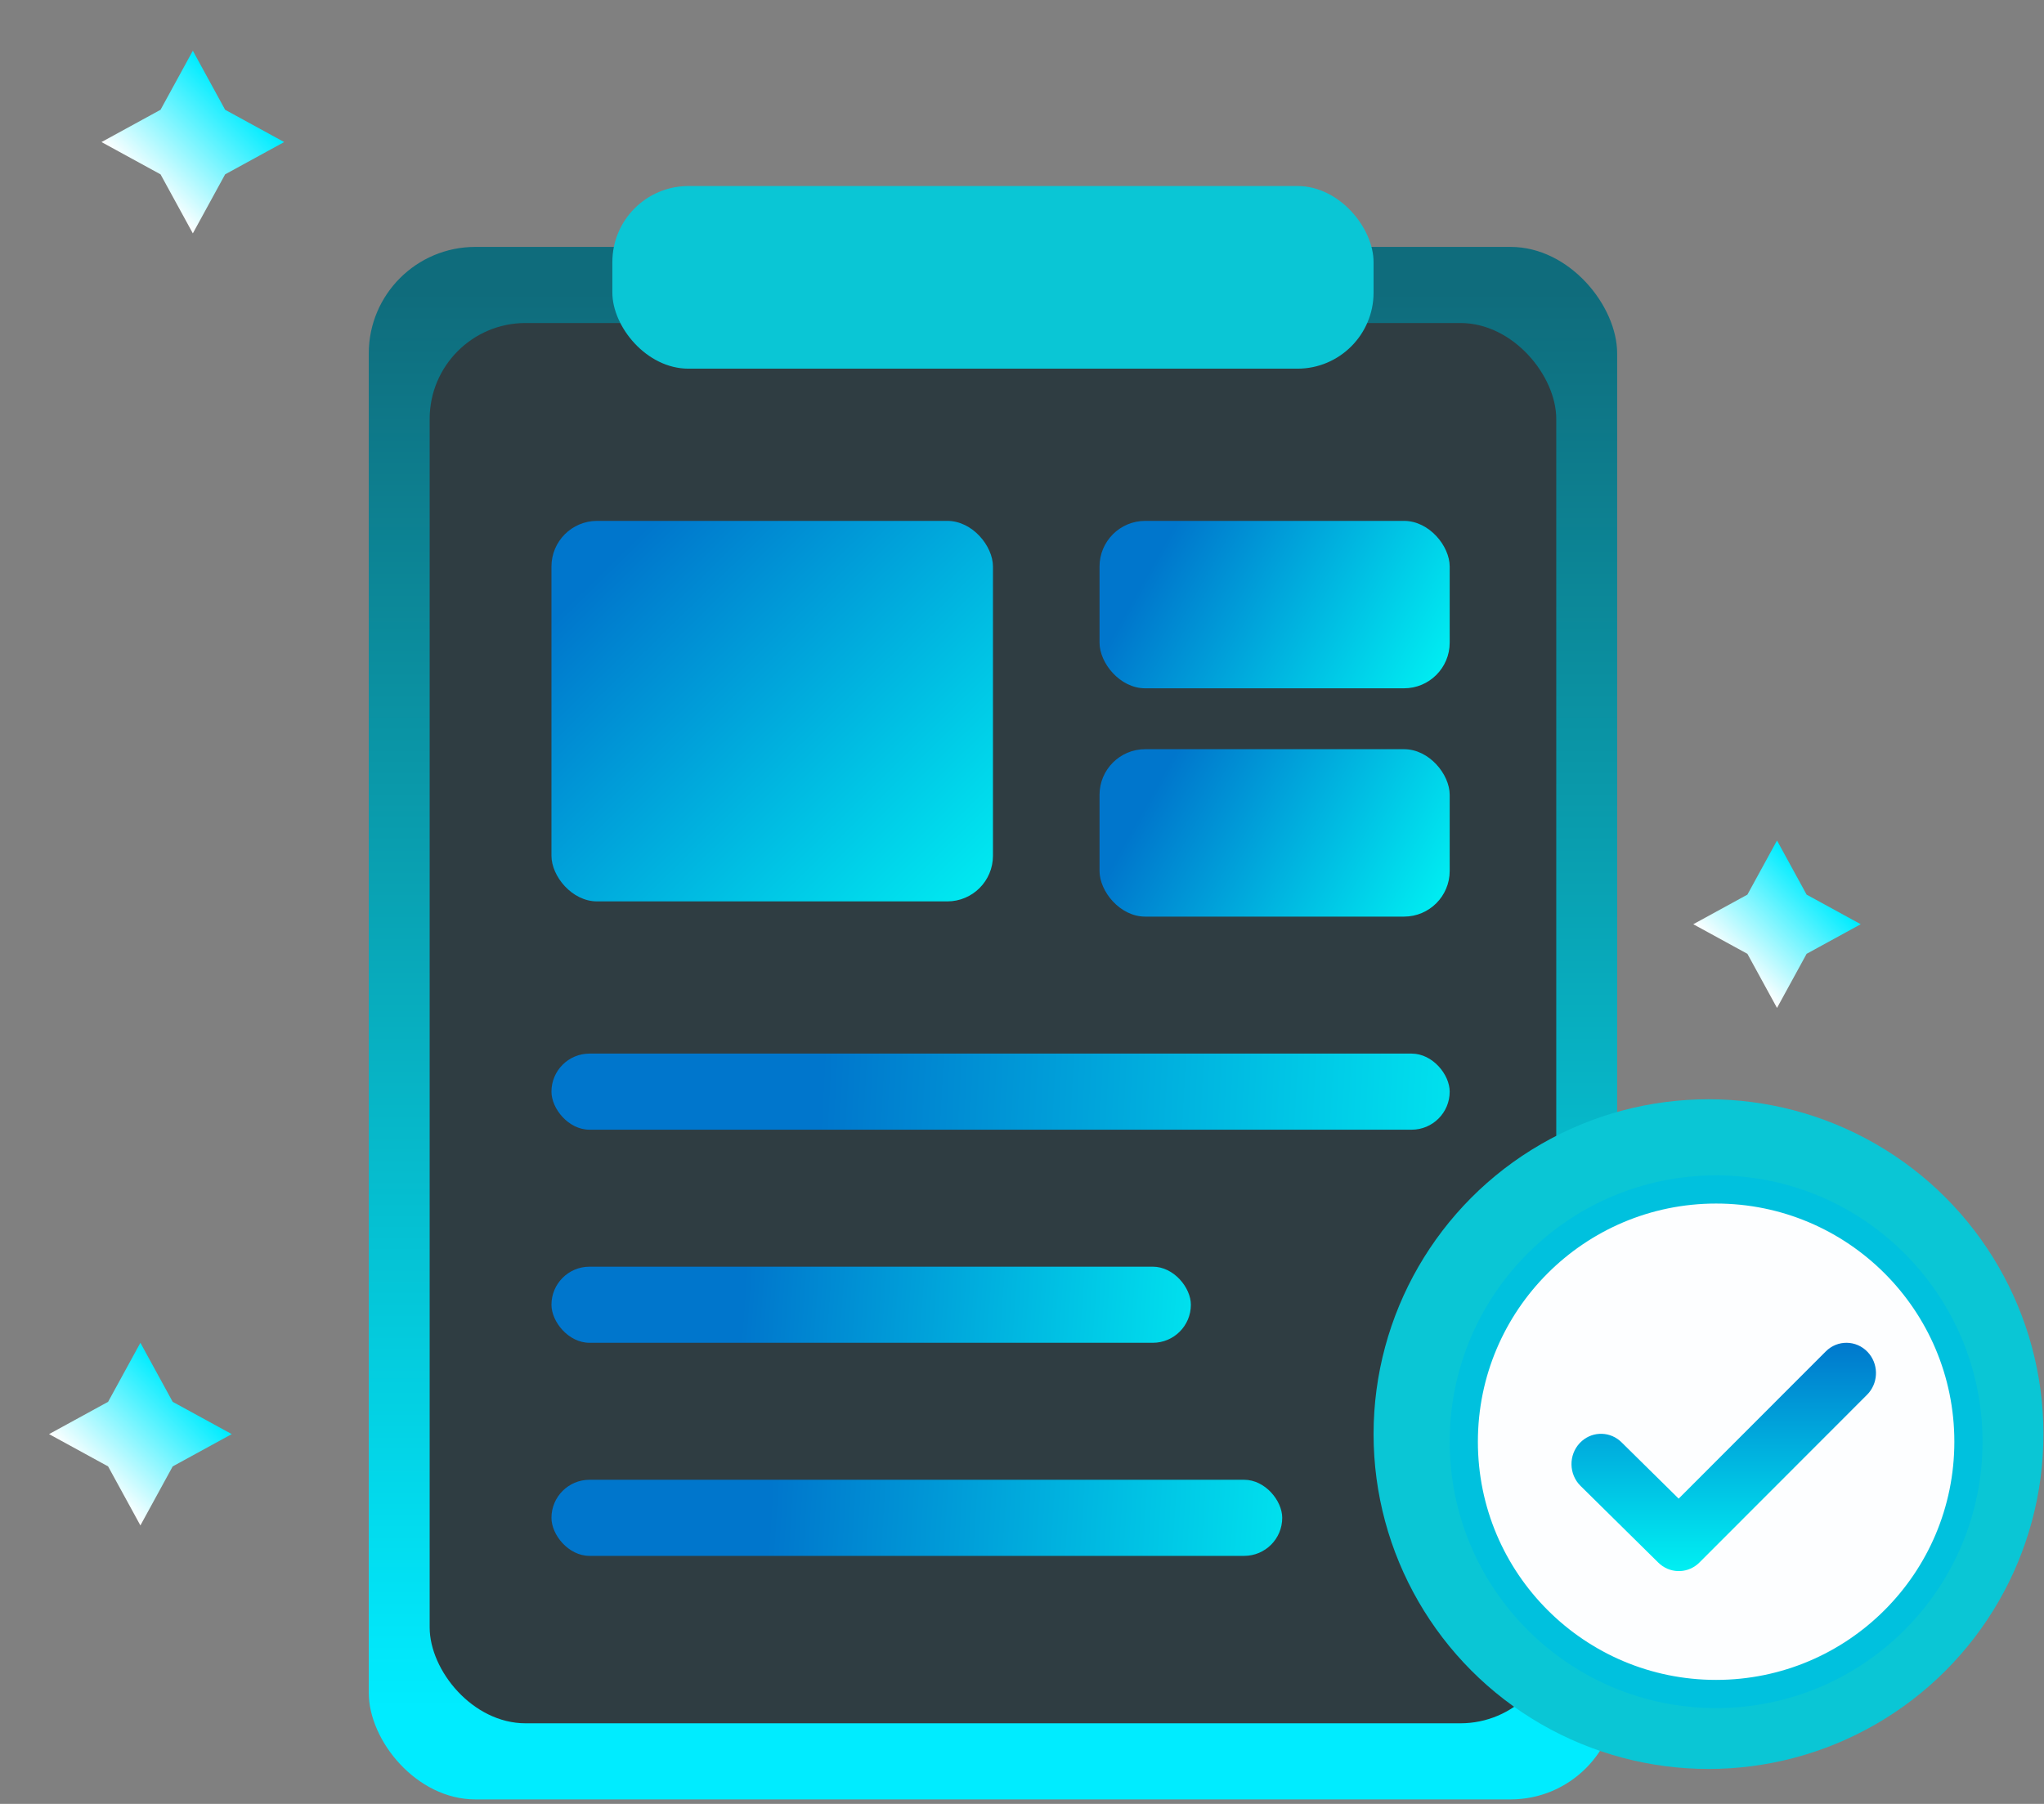 <?xml version="1.0" encoding="UTF-8"?>
<svg width="145px" height="128px" viewBox="0 0 145 128" version="1.1" xmlns="http://www.w3.org/2000/svg" xmlns:xlink="http://www.w3.org/1999/xlink">
    <rect x="0" y="0" width="145" height="128" fill="#808080" stroke="none"/>
    <title>编组 3</title>
    <defs>
        <linearGradient x1="50%" y1="94.798%" x2="50%" y2="2.184%" id="linearGradient-1">
            <stop stop-color="#00ECFF" offset="0%"></stop>
            <stop stop-color="#0F6C7C" offset="100%"></stop>
        </linearGradient>
        <linearGradient x1="50%" y1="1.845%" x2="50%" y2="100%" id="linearGradient-2">
            <stop stop-color="#00ECFF" offset="0%"></stop>
            <stop stop-color="#FFFFFF" offset="100%"></stop>
        </linearGradient>
        <linearGradient x1="111.228%" y1="50.359%" x2="29.87%" y2="50%" id="linearGradient-3">
            <stop stop-color="#00F1F3" offset="0%"></stop>
            <stop stop-color="#0076CC" offset="100%"></stop>
        </linearGradient>
        <linearGradient x1="111.228%" y1="50.709%" x2="29.87%" y2="50%" id="linearGradient-4">
            <stop stop-color="#00F1F3" offset="0%"></stop>
            <stop stop-color="#0076CC" offset="100%"></stop>
        </linearGradient>
        <linearGradient x1="111.228%" y1="50.543%" x2="29.87%" y2="50%" id="linearGradient-5">
            <stop stop-color="#00F1F3" offset="0%"></stop>
            <stop stop-color="#0076CC" offset="100%"></stop>
        </linearGradient>
        <linearGradient x1="107.886%" y1="96.88%" x2="11.788%" y2="12.842%" id="linearGradient-6">
            <stop stop-color="#00F1F3" offset="0%"></stop>
            <stop stop-color="#0076CC" offset="100%"></stop>
        </linearGradient>
        <linearGradient x1="107.886%" y1="64.429%" x2="11.788%" y2="38.563%" id="linearGradient-7">
            <stop stop-color="#00F1F3" offset="0%"></stop>
            <stop stop-color="#0076CC" offset="100%"></stop>
        </linearGradient>
        <linearGradient x1="50%" y1="100%" x2="50%" y2="3.061617e-15%" id="linearGradient-8">
            <stop stop-color="#00F1F3" offset="0%"></stop>
            <stop stop-color="#0076CC" offset="100%"></stop>
        </linearGradient>
    </defs>
    <g id="页面-1" stroke="none" stroke-width="1" fill="none" fill-rule="evenodd">
        <g id="预案信息预览_版本信息" transform="translate(-1286, -202)">
            <g id="弹窗" transform="translate(600, 71)">
                <g id="编组-2" transform="translate(20, 111)">
                    <g id="编组-3" transform="translate(666, 20)">
                        <rect id="矩形" fill="url(#linearGradient-1)" x="26.16" y="17.52" width="88.56" height="110.16" rx="7.56"></rect>
                        <rect id="矩形" fill="#2F3D42" x="30.48" y="22.92" width="79.92" height="99.36" rx="6.804"></rect>
                        <polygon id="星形" fill="url(#linearGradient-2)" transform="translate(9.96, 101.76) rotate(45) translate(-9.96, -101.76) " points="9.96 105 5.378 106.342 6.72 101.76 5.378 97.178 9.96 98.52 14.542 97.178 13.2 101.76 14.542 106.342"></polygon>
                        <polygon id="星形备份-2" fill="url(#linearGradient-2)" transform="translate(13.68, 10.08) rotate(45) translate(-13.68, -10.08) " points="13.68 13.32 9.098 14.662 10.44 10.08 9.098 5.498 13.68 6.84 18.262 5.498 16.92 10.08 18.262 14.662"></polygon>
                        <polygon id="星形备份" fill="url(#linearGradient-2)" transform="translate(126.06, 65.58) rotate(45) translate(-126.06, -65.58) " points="126.06 68.55 121.86 69.78 123.09 65.58 121.86 61.38 126.06 62.61 130.26 61.38 129.03 65.58 130.26 69.78"></polygon>
                        <rect id="矩形" fill="url(#linearGradient-3)" x="39.12" y="74.76" width="63.72" height="5.4" rx="2.7"></rect>
                        <rect id="矩形备份-4" fill="url(#linearGradient-4)" x="39.12" y="89.88" width="45.36" height="5.4" rx="2.7"></rect>
                        <rect id="矩形备份-5" fill="url(#linearGradient-5)" x="39.12" y="105" width="51.84" height="5.4" rx="2.7"></rect>
                        <rect id="矩形" fill="url(#linearGradient-6)" x="39.12" y="36.96" width="31.32" height="27" rx="3.24"></rect>
                        <rect id="矩形备份-2" fill="url(#linearGradient-7)" x="78" y="36.96" width="24.84" height="11.88" rx="3.24"></rect>
                        <rect id="矩形备份-3" fill="url(#linearGradient-7)" x="78" y="53.16" width="24.84" height="11.88" rx="3.24"></rect>
                        <circle id="椭圆形备份" fill="#0AC6D5" cx="121.2" cy="101.76" r="23.76"></circle>
                        <circle id="椭圆形备份" stroke="#00C1DE" stroke-width="2" fill="#FDFEFF" cx="121.74" cy="102.3" r="17.9"></circle>
                        <path d="M129.521,95.891 C130.349,95.062 131.676,95.079 132.484,95.928 C133.248,96.73 133.276,97.988 132.579,98.824 L132.448,98.967 L120.558,110.869 C119.796,111.632 118.607,111.681 117.79,111.013 L117.641,110.88 L112.123,105.435 C111.289,104.613 111.263,103.252 112.065,102.397 C112.823,101.589 114.049,101.521 114.885,102.209 L115.028,102.338 L119.083,106.338 L129.521,95.891 Z" id="路径-3复制" fill="url(#linearGradient-8)"></path>
                        <rect id="矩形" fill="#0AC6D5" x="43.44" y="13.2" width="54" height="12.96" rx="5.4"></rect>
                    </g>
                </g>
            </g>
        </g>
    </g>
</svg>